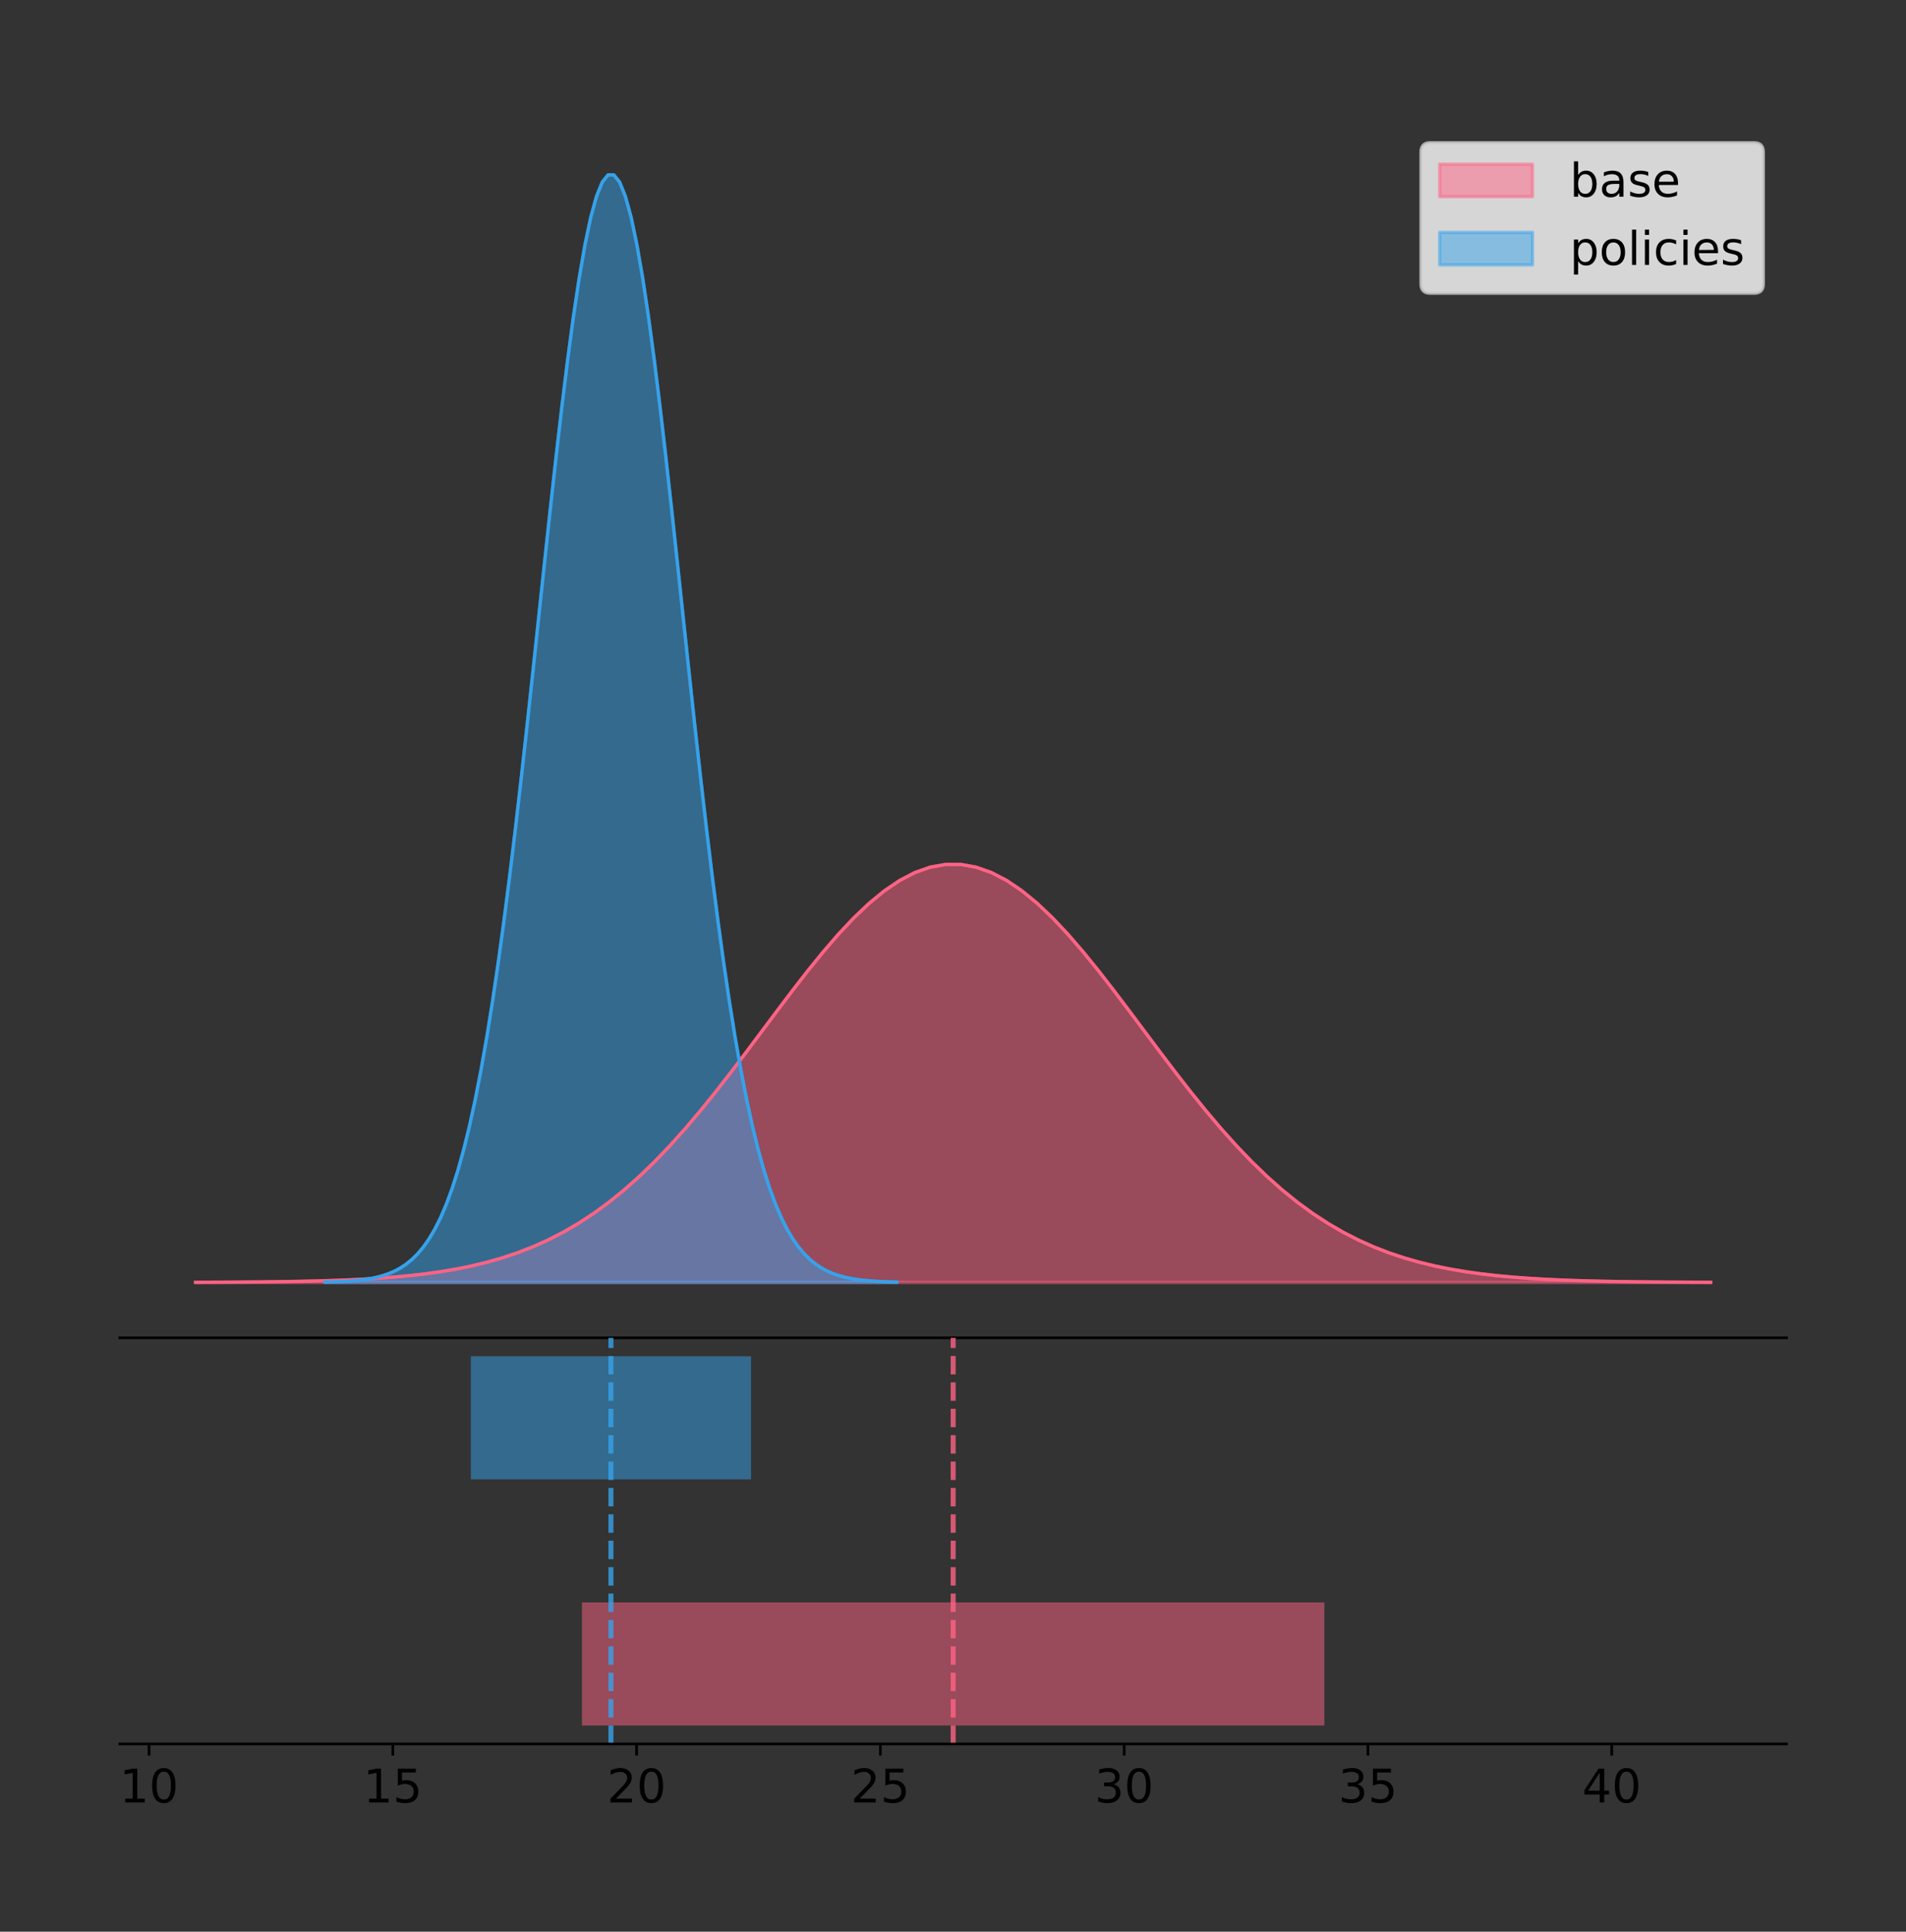 <?xml version="1.0" encoding="utf-8" standalone="no"?>
<!DOCTYPE svg PUBLIC "-//W3C//DTD SVG 1.1//EN"
  "http://www.w3.org/Graphics/SVG/1.1/DTD/svg11.dtd">
<!-- Created with matplotlib (https://matplotlib.org/) -->
<svg height="581.789pt" version="1.1" viewBox="0 0 574.298 581.789" width="574.298pt" xmlns="http://www.w3.org/2000/svg" xmlns:xlink="http://www.w3.org/1999/xlink">
 <rect x="0" y="0" width="574.298" height="581.789" fill="#333333" stroke="none"/>
 <defs>
  <style type="text/css">
*{stroke-linecap:butt;stroke-linejoin:round;}
  </style>
 </defs>
 <g id="figure_1">
  <g id="patch_1">
   <path d="M 0 581.789 
L 574.298 581.789 
L 574.298 0 
L 0 0 
z
" style="fill:none;"/>
  </g>
  <g id="axes_1">
   <g id="patch_2">
    <path d="M 36.098 402.93 
L 538.298 402.93 
L 538.298 36 
L 36.098 36 
z
" style="fill:none;"/>
   </g>
   <g id="PolyCollection_1">
    <defs>
     <path d="M 58.925 -195.538 
L 58.925 -195.58 
L 63.537 -195.596 
L 68.149 -195.618 
L 72.76 -195.646 
L 77.372 -195.684 
L 81.983 -195.734 
L 86.595 -195.799 
L 91.206 -195.884 
L 95.818 -195.993 
L 100.43 -196.133 
L 105.041 -196.311 
L 109.653 -196.535 
L 114.264 -196.815 
L 118.876 -197.165 
L 123.487 -197.596 
L 128.099 -198.124 
L 132.711 -198.767 
L 137.322 -199.543 
L 141.934 -200.474 
L 146.545 -201.582 
L 151.157 -202.889 
L 155.768 -204.422 
L 160.38 -206.204 
L 164.992 -208.261 
L 169.603 -210.615 
L 174.215 -213.289 
L 178.826 -216.301 
L 183.438 -219.665 
L 188.049 -223.393 
L 192.661 -227.487 
L 197.273 -231.944 
L 201.884 -236.753 
L 206.496 -241.894 
L 211.107 -247.336 
L 215.719 -253.041 
L 220.33 -258.958 
L 224.942 -265.029 
L 229.553 -271.186 
L 234.165 -277.352 
L 238.777 -283.445 
L 243.388 -289.376 
L 248 -295.057 
L 252.611 -300.394 
L 257.223 -305.298 
L 261.834 -309.683 
L 266.446 -313.472 
L 271.058 -316.593 
L 275.669 -318.988 
L 280.281 -320.61 
L 284.892 -321.43 
L 289.504 -321.43 
L 294.115 -320.61 
L 298.727 -318.988 
L 303.339 -316.593 
L 307.95 -313.472 
L 312.562 -309.683 
L 317.173 -305.298 
L 321.785 -300.394 
L 326.396 -295.057 
L 331.008 -289.376 
L 335.62 -283.445 
L 340.231 -277.352 
L 344.843 -271.186 
L 349.454 -265.029 
L 354.066 -258.958 
L 358.677 -253.041 
L 363.289 -247.336 
L 367.901 -241.894 
L 372.512 -236.753 
L 377.124 -231.944 
L 381.735 -227.487 
L 386.347 -223.393 
L 390.958 -219.665 
L 395.57 -216.301 
L 400.182 -213.289 
L 404.793 -210.615 
L 409.405 -208.261 
L 414.016 -206.204 
L 418.628 -204.422 
L 423.239 -202.889 
L 427.851 -201.582 
L 432.463 -200.474 
L 437.074 -199.543 
L 441.686 -198.767 
L 446.297 -198.124 
L 450.909 -197.596 
L 455.52 -197.165 
L 460.132 -196.815 
L 464.744 -196.535 
L 469.355 -196.311 
L 473.967 -196.133 
L 478.578 -195.993 
L 483.19 -195.884 
L 487.801 -195.799 
L 492.413 -195.734 
L 497.025 -195.684 
L 501.636 -195.646 
L 506.248 -195.618 
L 510.859 -195.596 
L 515.471 -195.58 
L 515.471 -195.538 
L 515.471 -195.538 
L 510.859 -195.538 
L 506.248 -195.538 
L 501.636 -195.538 
L 497.025 -195.538 
L 492.413 -195.538 
L 487.801 -195.538 
L 483.19 -195.538 
L 478.578 -195.538 
L 473.967 -195.538 
L 469.355 -195.538 
L 464.744 -195.538 
L 460.132 -195.538 
L 455.52 -195.538 
L 450.909 -195.538 
L 446.297 -195.538 
L 441.686 -195.538 
L 437.074 -195.538 
L 432.463 -195.538 
L 427.851 -195.538 
L 423.239 -195.538 
L 418.628 -195.538 
L 414.016 -195.538 
L 409.405 -195.538 
L 404.793 -195.538 
L 400.182 -195.538 
L 395.57 -195.538 
L 390.958 -195.538 
L 386.347 -195.538 
L 381.735 -195.538 
L 377.124 -195.538 
L 372.512 -195.538 
L 367.901 -195.538 
L 363.289 -195.538 
L 358.677 -195.538 
L 354.066 -195.538 
L 349.454 -195.538 
L 344.843 -195.538 
L 340.231 -195.538 
L 335.62 -195.538 
L 331.008 -195.538 
L 326.396 -195.538 
L 321.785 -195.538 
L 317.173 -195.538 
L 312.562 -195.538 
L 307.95 -195.538 
L 303.339 -195.538 
L 298.727 -195.538 
L 294.115 -195.538 
L 289.504 -195.538 
L 284.892 -195.538 
L 280.281 -195.538 
L 275.669 -195.538 
L 271.058 -195.538 
L 266.446 -195.538 
L 261.834 -195.538 
L 257.223 -195.538 
L 252.611 -195.538 
L 248 -195.538 
L 243.388 -195.538 
L 238.777 -195.538 
L 234.165 -195.538 
L 229.553 -195.538 
L 224.942 -195.538 
L 220.33 -195.538 
L 215.719 -195.538 
L 211.107 -195.538 
L 206.496 -195.538 
L 201.884 -195.538 
L 197.273 -195.538 
L 192.661 -195.538 
L 188.049 -195.538 
L 183.438 -195.538 
L 178.826 -195.538 
L 174.215 -195.538 
L 169.603 -195.538 
L 164.992 -195.538 
L 160.38 -195.538 
L 155.768 -195.538 
L 151.157 -195.538 
L 146.545 -195.538 
L 141.934 -195.538 
L 137.322 -195.538 
L 132.711 -195.538 
L 128.099 -195.538 
L 123.487 -195.538 
L 118.876 -195.538 
L 114.264 -195.538 
L 109.653 -195.538 
L 105.041 -195.538 
L 100.43 -195.538 
L 95.818 -195.538 
L 91.206 -195.538 
L 86.595 -195.538 
L 81.983 -195.538 
L 77.372 -195.538 
L 72.76 -195.538 
L 68.149 -195.538 
L 63.537 -195.538 
L 58.925 -195.538 
z
" id="m959ad76755" style="stroke:#ff6384;stroke-opacity:0.5;"/>
    </defs>
    <g clip-path="url(#p48e3e31feb)">
     <use style="fill:#ff6384;fill-opacity:0.5;stroke:#ff6384;stroke-opacity:0.5;" x="0" xlink:href="#m959ad76755" y="581.789"/>
    </g>
   </g>
   <g id="PolyCollection_2">
    <defs>
     <path d="M 97.933 -195.538 
L 97.933 -195.65 
L 99.673 -195.692 
L 101.414 -195.749 
L 103.154 -195.825 
L 104.895 -195.925 
L 106.635 -196.058 
L 108.376 -196.23 
L 110.116 -196.455 
L 111.856 -196.744 
L 113.597 -197.115 
L 115.337 -197.585 
L 117.078 -198.179 
L 118.818 -198.923 
L 120.559 -199.848 
L 122.299 -200.99 
L 124.039 -202.39 
L 125.78 -204.093 
L 127.52 -206.151 
L 129.261 -208.617 
L 131.001 -211.552 
L 132.742 -215.017 
L 134.482 -219.078 
L 136.222 -223.801 
L 137.963 -229.25 
L 139.703 -235.488 
L 141.444 -242.572 
L 143.184 -250.552 
L 144.925 -259.468 
L 146.665 -269.344 
L 148.405 -280.192 
L 150.146 -292.002 
L 151.886 -304.744 
L 153.627 -318.365 
L 155.367 -332.786 
L 157.108 -347.901 
L 158.848 -363.58 
L 160.588 -379.667 
L 162.329 -395.98 
L 164.069 -412.318 
L 165.81 -428.462 
L 167.55 -444.18 
L 169.291 -459.23 
L 171.031 -473.372 
L 172.771 -486.366 
L 174.512 -497.987 
L 176.252 -508.025 
L 177.993 -516.294 
L 179.733 -522.64 
L 181.474 -526.94 
L 183.214 -529.111 
L 184.954 -529.111 
L 186.695 -526.94 
L 188.435 -522.64 
L 190.176 -516.294 
L 191.916 -508.025 
L 193.657 -497.987 
L 195.397 -486.366 
L 197.137 -473.372 
L 198.878 -459.23 
L 200.618 -444.18 
L 202.359 -428.462 
L 204.099 -412.318 
L 205.839 -395.98 
L 207.58 -379.667 
L 209.32 -363.58 
L 211.061 -347.901 
L 212.801 -332.786 
L 214.542 -318.365 
L 216.282 -304.744 
L 218.022 -292.002 
L 219.763 -280.192 
L 221.503 -269.344 
L 223.244 -259.468 
L 224.984 -250.552 
L 226.725 -242.572 
L 228.465 -235.488 
L 230.205 -229.25 
L 231.946 -223.801 
L 233.686 -219.078 
L 235.427 -215.017 
L 237.167 -211.552 
L 238.908 -208.617 
L 240.648 -206.151 
L 242.388 -204.093 
L 244.129 -202.39 
L 245.869 -200.99 
L 247.61 -199.848 
L 249.35 -198.923 
L 251.091 -198.179 
L 252.831 -197.585 
L 254.571 -197.115 
L 256.312 -196.744 
L 258.052 -196.455 
L 259.793 -196.23 
L 261.533 -196.058 
L 263.274 -195.925 
L 265.014 -195.825 
L 266.754 -195.749 
L 268.495 -195.692 
L 270.235 -195.65 
L 270.235 -195.538 
L 270.235 -195.538 
L 268.495 -195.538 
L 266.754 -195.538 
L 265.014 -195.538 
L 263.274 -195.538 
L 261.533 -195.538 
L 259.793 -195.538 
L 258.052 -195.538 
L 256.312 -195.538 
L 254.571 -195.538 
L 252.831 -195.538 
L 251.091 -195.538 
L 249.35 -195.538 
L 247.61 -195.538 
L 245.869 -195.538 
L 244.129 -195.538 
L 242.388 -195.538 
L 240.648 -195.538 
L 238.908 -195.538 
L 237.167 -195.538 
L 235.427 -195.538 
L 233.686 -195.538 
L 231.946 -195.538 
L 230.205 -195.538 
L 228.465 -195.538 
L 226.725 -195.538 
L 224.984 -195.538 
L 223.244 -195.538 
L 221.503 -195.538 
L 219.763 -195.538 
L 218.022 -195.538 
L 216.282 -195.538 
L 214.542 -195.538 
L 212.801 -195.538 
L 211.061 -195.538 
L 209.32 -195.538 
L 207.58 -195.538 
L 205.839 -195.538 
L 204.099 -195.538 
L 202.359 -195.538 
L 200.618 -195.538 
L 198.878 -195.538 
L 197.137 -195.538 
L 195.397 -195.538 
L 193.657 -195.538 
L 191.916 -195.538 
L 190.176 -195.538 
L 188.435 -195.538 
L 186.695 -195.538 
L 184.954 -195.538 
L 183.214 -195.538 
L 181.474 -195.538 
L 179.733 -195.538 
L 177.993 -195.538 
L 176.252 -195.538 
L 174.512 -195.538 
L 172.771 -195.538 
L 171.031 -195.538 
L 169.291 -195.538 
L 167.55 -195.538 
L 165.81 -195.538 
L 164.069 -195.538 
L 162.329 -195.538 
L 160.588 -195.538 
L 158.848 -195.538 
L 157.108 -195.538 
L 155.367 -195.538 
L 153.627 -195.538 
L 151.886 -195.538 
L 150.146 -195.538 
L 148.405 -195.538 
L 146.665 -195.538 
L 144.925 -195.538 
L 143.184 -195.538 
L 141.444 -195.538 
L 139.703 -195.538 
L 137.963 -195.538 
L 136.222 -195.538 
L 134.482 -195.538 
L 132.742 -195.538 
L 131.001 -195.538 
L 129.261 -195.538 
L 127.52 -195.538 
L 125.78 -195.538 
L 124.039 -195.538 
L 122.299 -195.538 
L 120.559 -195.538 
L 118.818 -195.538 
L 117.078 -195.538 
L 115.337 -195.538 
L 113.597 -195.538 
L 111.856 -195.538 
L 110.116 -195.538 
L 108.376 -195.538 
L 106.635 -195.538 
L 104.895 -195.538 
L 103.154 -195.538 
L 101.414 -195.538 
L 99.673 -195.538 
L 97.933 -195.538 
z
" id="m6f87eaa5c7" style="stroke:#36a2eb;stroke-opacity:0.5;"/>
    </defs>
    <g clip-path="url(#p48e3e31feb)">
     <use style="fill:#36a2eb;fill-opacity:0.5;stroke:#36a2eb;stroke-opacity:0.5;" x="0" xlink:href="#m6f87eaa5c7" y="581.789"/>
    </g>
   </g>
   <g id="line2d_1">
    <path clip-path="url(#p48e3e31feb)" d="M 58.925 386.209 
L 63.537 386.193 
L 68.149 386.172 
L 72.76 386.143 
L 77.372 386.105 
L 81.983 386.055 
L 86.595 385.99 
L 91.206 385.905 
L 95.818 385.796 
L 100.43 385.656 
L 105.041 385.479 
L 109.653 385.255 
L 114.264 384.974 
L 118.876 384.625 
L 123.487 384.194 
L 128.099 383.665 
L 132.711 383.023 
L 137.322 382.246 
L 141.934 381.315 
L 146.545 380.208 
L 151.157 378.9 
L 155.768 377.367 
L 160.38 375.585 
L 164.992 373.528 
L 169.603 371.174 
L 174.215 368.5 
L 178.826 365.489 
L 183.438 362.124 
L 188.049 358.397 
L 192.661 354.303 
L 197.273 349.845 
L 201.884 345.036 
L 206.496 339.896 
L 211.107 334.453 
L 215.719 328.749 
L 220.33 322.831 
L 224.942 316.76 
L 229.553 310.604 
L 234.165 304.438 
L 238.777 298.345 
L 243.388 292.413 
L 248 286.733 
L 252.611 281.396 
L 257.223 276.492 
L 261.834 272.106 
L 266.446 268.318 
L 271.058 265.197 
L 275.669 262.802 
L 280.281 261.179 
L 284.892 260.36 
L 289.504 260.36 
L 294.115 261.179 
L 298.727 262.802 
L 303.339 265.197 
L 307.95 268.318 
L 312.562 272.106 
L 317.173 276.492 
L 321.785 281.396 
L 326.396 286.733 
L 331.008 292.413 
L 335.62 298.345 
L 340.231 304.438 
L 344.843 310.604 
L 349.454 316.76 
L 354.066 322.831 
L 358.677 328.749 
L 363.289 334.453 
L 367.901 339.896 
L 372.512 345.036 
L 377.124 349.845 
L 381.735 354.303 
L 386.347 358.397 
L 390.958 362.124 
L 395.57 365.489 
L 400.182 368.5 
L 404.793 371.174 
L 409.405 373.528 
L 414.016 375.585 
L 418.628 377.367 
L 423.239 378.9 
L 427.851 380.208 
L 432.463 381.315 
L 437.074 382.246 
L 441.686 383.023 
L 446.297 383.665 
L 450.909 384.194 
L 455.52 384.625 
L 460.132 384.974 
L 464.744 385.255 
L 469.355 385.479 
L 473.967 385.656 
L 478.578 385.796 
L 483.19 385.905 
L 487.801 385.99 
L 492.413 386.055 
L 497.025 386.105 
L 501.636 386.143 
L 506.248 386.172 
L 510.859 386.193 
L 515.471 386.209 
" style="fill:none;stroke:#ff6384;stroke-linecap:square;"/>
   </g>
   <g id="line2d_2">
    <path clip-path="url(#p48e3e31feb)" d="M 97.933 386.139 
L 99.673 386.097 
L 101.414 386.04 
L 103.154 385.965 
L 104.895 385.864 
L 106.635 385.732 
L 108.376 385.559 
L 110.116 385.334 
L 111.856 385.045 
L 113.597 384.675 
L 115.337 384.204 
L 117.078 383.61 
L 118.818 382.867 
L 120.559 381.941 
L 122.299 380.799 
L 124.039 379.399 
L 125.78 377.696 
L 127.52 375.639 
L 129.261 373.172 
L 131.001 370.238 
L 132.742 366.772 
L 134.482 362.711 
L 136.222 357.989 
L 137.963 352.539 
L 139.703 346.301 
L 141.444 339.217 
L 143.184 331.237 
L 144.925 322.322 
L 146.665 312.445 
L 148.405 301.597 
L 150.146 289.787 
L 151.886 277.045 
L 153.627 263.424 
L 155.367 249.004 
L 157.108 233.888 
L 158.848 218.209 
L 160.588 202.123 
L 162.329 185.809 
L 164.069 169.471 
L 165.81 153.327 
L 167.55 137.61 
L 169.291 122.559 
L 171.031 108.418 
L 172.771 95.423 
L 174.512 83.803 
L 176.252 73.765 
L 177.993 65.495 
L 179.733 59.15 
L 181.474 54.85 
L 183.214 52.679 
L 184.954 52.679 
L 186.695 54.85 
L 188.435 59.15 
L 190.176 65.495 
L 191.916 73.765 
L 193.657 83.803 
L 195.397 95.423 
L 197.137 108.418 
L 198.878 122.559 
L 200.618 137.61 
L 202.359 153.327 
L 204.099 169.471 
L 205.839 185.809 
L 207.58 202.123 
L 209.32 218.209 
L 211.061 233.888 
L 212.801 249.004 
L 214.542 263.424 
L 216.282 277.045 
L 218.022 289.787 
L 219.763 301.597 
L 221.503 312.445 
L 223.244 322.322 
L 224.984 331.237 
L 226.725 339.217 
L 228.465 346.301 
L 230.205 352.539 
L 231.946 357.989 
L 233.686 362.711 
L 235.427 366.772 
L 237.167 370.238 
L 238.908 373.172 
L 240.648 375.639 
L 242.388 377.696 
L 244.129 379.399 
L 245.869 380.799 
L 247.61 381.941 
L 249.35 382.867 
L 251.091 383.61 
L 252.831 384.204 
L 254.571 384.675 
L 256.312 385.045 
L 258.052 385.334 
L 259.793 385.559 
L 261.533 385.732 
L 263.274 385.864 
L 265.014 385.965 
L 266.754 386.04 
L 268.495 386.097 
L 270.235 386.139 
" style="fill:none;stroke:#36a2eb;stroke-linecap:square;"/>
   </g>
   <g id="patch_3">
    <path d="M 36.098 402.93 
L 538.298 402.93 
" style="fill:none;stroke:#000000;stroke-linecap:square;stroke-linejoin:miter;stroke-width:0.8;"/>
   </g>
   <g id="legend_1">
    <g id="patch_4">
     <path d="M 430.971 88.299 
L 528.498 88.299 
Q 531.298 88.299 531.298 85.499 
L 531.298 45.8 
Q 531.298 43 528.498 43 
L 430.971 43 
Q 428.171 43 428.171 45.8 
L 428.171 85.499 
Q 428.171 88.299 430.971 88.299 
z
" style="fill:#ffffff;opacity:0.8;stroke:#cccccc;stroke-linejoin:miter;"/>
    </g>
    <g id="patch_5">
     <path d="M 433.771 59.238 
L 461.771 59.238 
L 461.771 49.438 
L 433.771 49.438 
z
" style="fill:#ff6384;opacity:0.5;stroke:#ff6384;stroke-linejoin:miter;"/>
    </g>
    <g id="text_1">
     <!-- base -->
     <defs>
      <path d="M 48.688 27.297 
Q 48.688 37.203 44.609 42.844 
Q 40.531 48.484 33.406 48.484 
Q 26.266 48.484 22.188 42.844 
Q 18.109 37.203 18.109 27.297 
Q 18.109 17.391 22.188 11.75 
Q 26.266 6.109 33.406 6.109 
Q 40.531 6.109 44.609 11.75 
Q 48.688 17.391 48.688 27.297 
z
M 18.109 46.391 
Q 20.953 51.266 25.266 53.625 
Q 29.594 56 35.594 56 
Q 45.562 56 51.781 48.094 
Q 58.016 40.188 58.016 27.297 
Q 58.016 14.406 51.781 6.484 
Q 45.562 -1.422 35.594 -1.422 
Q 29.594 -1.422 25.266 0.953 
Q 20.953 3.328 18.109 8.203 
L 18.109 0 
L 9.078 0 
L 9.078 75.984 
L 18.109 75.984 
z
" id="DejaVuSans-98"/>
      <path d="M 34.281 27.484 
Q 23.391 27.484 19.188 25 
Q 14.984 22.516 14.984 16.5 
Q 14.984 11.719 18.141 8.906 
Q 21.297 6.109 26.703 6.109 
Q 34.188 6.109 38.703 11.406 
Q 43.219 16.703 43.219 25.484 
L 43.219 27.484 
z
M 52.203 31.203 
L 52.203 0 
L 43.219 0 
L 43.219 8.297 
Q 40.141 3.328 35.547 0.953 
Q 30.953 -1.422 24.312 -1.422 
Q 15.922 -1.422 10.953 3.297 
Q 6 8.016 6 15.922 
Q 6 25.141 12.172 29.828 
Q 18.359 34.516 30.609 34.516 
L 43.219 34.516 
L 43.219 35.406 
Q 43.219 41.609 39.141 45 
Q 35.062 48.391 27.688 48.391 
Q 23 48.391 18.547 47.266 
Q 14.109 46.141 10.016 43.891 
L 10.016 52.203 
Q 14.938 54.109 19.578 55.047 
Q 24.219 56 28.609 56 
Q 40.484 56 46.344 49.844 
Q 52.203 43.703 52.203 31.203 
z
" id="DejaVuSans-97"/>
      <path d="M 44.281 53.078 
L 44.281 44.578 
Q 40.484 46.531 36.375 47.5 
Q 32.281 48.484 27.875 48.484 
Q 21.188 48.484 17.844 46.438 
Q 14.5 44.391 14.5 40.281 
Q 14.5 37.156 16.891 35.375 
Q 19.281 33.594 26.516 31.984 
L 29.594 31.297 
Q 39.156 29.25 43.188 25.516 
Q 47.219 21.781 47.219 15.094 
Q 47.219 7.469 41.188 3.016 
Q 35.156 -1.422 24.609 -1.422 
Q 20.219 -1.422 15.453 -0.562 
Q 10.688 0.297 5.422 2 
L 5.422 11.281 
Q 10.406 8.688 15.234 7.391 
Q 20.062 6.109 24.812 6.109 
Q 31.156 6.109 34.562 8.281 
Q 37.984 10.453 37.984 14.406 
Q 37.984 18.062 35.516 20.016 
Q 33.062 21.969 24.703 23.781 
L 21.578 24.516 
Q 13.234 26.266 9.516 29.906 
Q 5.812 33.547 5.812 39.891 
Q 5.812 47.609 11.281 51.797 
Q 16.75 56 26.812 56 
Q 31.781 56 36.172 55.266 
Q 40.578 54.547 44.281 53.078 
z
" id="DejaVuSans-115"/>
      <path d="M 56.203 29.594 
L 56.203 25.203 
L 14.891 25.203 
Q 15.484 15.922 20.484 11.062 
Q 25.484 6.203 34.422 6.203 
Q 39.594 6.203 44.453 7.469 
Q 49.312 8.734 54.109 11.281 
L 54.109 2.781 
Q 49.266 0.734 44.188 -0.344 
Q 39.109 -1.422 33.891 -1.422 
Q 20.797 -1.422 13.156 6.188 
Q 5.516 13.812 5.516 26.812 
Q 5.516 40.234 12.766 48.109 
Q 20.016 56 32.328 56 
Q 43.359 56 49.781 48.891 
Q 56.203 41.797 56.203 29.594 
z
M 47.219 32.234 
Q 47.125 39.594 43.094 43.984 
Q 39.062 48.391 32.422 48.391 
Q 24.906 48.391 20.391 44.141 
Q 15.875 39.891 15.188 32.172 
z
" id="DejaVuSans-101"/>
     </defs>
     <g transform="translate(472.971 59.238)scale(0.14 -0.14)">
      <use xlink:href="#DejaVuSans-98"/>
      <use x="63.477" xlink:href="#DejaVuSans-97"/>
      <use x="124.756" xlink:href="#DejaVuSans-115"/>
      <use x="176.855" xlink:href="#DejaVuSans-101"/>
     </g>
    </g>
    <g id="patch_6">
     <path d="M 433.771 79.787 
L 461.771 79.787 
L 461.771 69.987 
L 433.771 69.987 
z
" style="fill:#36a2eb;opacity:0.5;stroke:#36a2eb;stroke-linejoin:miter;"/>
    </g>
    <g id="text_2">
     <!-- policies -->
     <defs>
      <path d="M 18.109 8.203 
L 18.109 -20.797 
L 9.078 -20.797 
L 9.078 54.688 
L 18.109 54.688 
L 18.109 46.391 
Q 20.953 51.266 25.266 53.625 
Q 29.594 56 35.594 56 
Q 45.562 56 51.781 48.094 
Q 58.016 40.188 58.016 27.297 
Q 58.016 14.406 51.781 6.484 
Q 45.562 -1.422 35.594 -1.422 
Q 29.594 -1.422 25.266 0.953 
Q 20.953 3.328 18.109 8.203 
z
M 48.688 27.297 
Q 48.688 37.203 44.609 42.844 
Q 40.531 48.484 33.406 48.484 
Q 26.266 48.484 22.188 42.844 
Q 18.109 37.203 18.109 27.297 
Q 18.109 17.391 22.188 11.75 
Q 26.266 6.109 33.406 6.109 
Q 40.531 6.109 44.609 11.75 
Q 48.688 17.391 48.688 27.297 
z
" id="DejaVuSans-112"/>
      <path d="M 30.609 48.391 
Q 23.391 48.391 19.188 42.75 
Q 14.984 37.109 14.984 27.297 
Q 14.984 17.484 19.156 11.844 
Q 23.344 6.203 30.609 6.203 
Q 37.797 6.203 41.984 11.859 
Q 46.188 17.531 46.188 27.297 
Q 46.188 37.016 41.984 42.703 
Q 37.797 48.391 30.609 48.391 
z
M 30.609 56 
Q 42.328 56 49.016 48.375 
Q 55.719 40.766 55.719 27.297 
Q 55.719 13.875 49.016 6.219 
Q 42.328 -1.422 30.609 -1.422 
Q 18.844 -1.422 12.172 6.219 
Q 5.516 13.875 5.516 27.297 
Q 5.516 40.766 12.172 48.375 
Q 18.844 56 30.609 56 
z
" id="DejaVuSans-111"/>
      <path d="M 9.422 75.984 
L 18.406 75.984 
L 18.406 0 
L 9.422 0 
z
" id="DejaVuSans-108"/>
      <path d="M 9.422 54.688 
L 18.406 54.688 
L 18.406 0 
L 9.422 0 
z
M 9.422 75.984 
L 18.406 75.984 
L 18.406 64.594 
L 9.422 64.594 
z
" id="DejaVuSans-105"/>
      <path d="M 48.781 52.594 
L 48.781 44.188 
Q 44.969 46.297 41.141 47.344 
Q 37.312 48.391 33.406 48.391 
Q 24.656 48.391 19.812 42.844 
Q 14.984 37.312 14.984 27.297 
Q 14.984 17.281 19.812 11.734 
Q 24.656 6.203 33.406 6.203 
Q 37.312 6.203 41.141 7.25 
Q 44.969 8.297 48.781 10.406 
L 48.781 2.094 
Q 45.016 0.344 40.984 -0.531 
Q 36.969 -1.422 32.422 -1.422 
Q 20.062 -1.422 12.781 6.344 
Q 5.516 14.109 5.516 27.297 
Q 5.516 40.672 12.859 48.328 
Q 20.219 56 33.016 56 
Q 37.156 56 41.109 55.141 
Q 45.062 54.297 48.781 52.594 
z
" id="DejaVuSans-99"/>
     </defs>
     <g transform="translate(472.971 79.787)scale(0.14 -0.14)">
      <use xlink:href="#DejaVuSans-112"/>
      <use x="63.477" xlink:href="#DejaVuSans-111"/>
      <use x="124.658" xlink:href="#DejaVuSans-108"/>
      <use x="152.441" xlink:href="#DejaVuSans-105"/>
      <use x="180.225" xlink:href="#DejaVuSans-99"/>
      <use x="235.205" xlink:href="#DejaVuSans-105"/>
      <use x="262.988" xlink:href="#DejaVuSans-101"/>
      <use x="324.512" xlink:href="#DejaVuSans-115"/>
     </g>
    </g>
   </g>
  </g>
  <g id="axes_2">
   <g id="patch_7">
    <path d="M 36.098 525.24 
L 538.298 525.24 
L 538.298 402.93 
L 36.098 402.93 
z
" style="fill:none;"/>
   </g>
   <g id="patch_8">
    <path clip-path="url(#p34f556a609)" d="M 175.344 519.68 
L 399.052 519.68 
L 399.052 482.617 
L 175.344 482.617 
z
" style="fill:#ff6384;opacity:0.5;"/>
   </g>
   <g id="patch_9">
    <path clip-path="url(#p34f556a609)" d="M 141.87 445.553 
L 226.298 445.553 
L 226.298 408.49 
L 141.87 408.49 
z
" style="fill:#36a2eb;opacity:0.5;"/>
   </g>
   <g id="matplotlib.axis_1">
    <g id="xtick_1">
     <g id="line2d_3">
      <defs>
       <path d="M 0 0 
L 0 3.5 
" id="m50fef7df8c" style="stroke:#000000;stroke-width:0.8;"/>
      </defs>
      <g>
       <use style="stroke:#000000;stroke-width:0.8;" x="44.907" xlink:href="#m50fef7df8c" y="525.24"/>
      </g>
     </g>
     <g id="text_3">
      <!-- 10 -->
      <defs>
       <path d="M 12.406 8.297 
L 28.516 8.297 
L 28.516 63.922 
L 10.984 60.406 
L 10.984 69.391 
L 28.422 72.906 
L 38.281 72.906 
L 38.281 8.297 
L 54.391 8.297 
L 54.391 0 
L 12.406 0 
z
" id="DejaVuSans-49"/>
       <path d="M 31.781 66.406 
Q 24.172 66.406 20.328 58.906 
Q 16.5 51.422 16.5 36.375 
Q 16.5 21.391 20.328 13.891 
Q 24.172 6.391 31.781 6.391 
Q 39.453 6.391 43.281 13.891 
Q 47.125 21.391 47.125 36.375 
Q 47.125 51.422 43.281 58.906 
Q 39.453 66.406 31.781 66.406 
z
M 31.781 74.219 
Q 44.047 74.219 50.516 64.516 
Q 56.984 54.828 56.984 36.375 
Q 56.984 17.969 50.516 8.266 
Q 44.047 -1.422 31.781 -1.422 
Q 19.531 -1.422 13.062 8.266 
Q 6.594 17.969 6.594 36.375 
Q 6.594 54.828 13.062 64.516 
Q 19.531 74.219 31.781 74.219 
z
" id="DejaVuSans-48"/>
      </defs>
      <g transform="translate(36 542.878)scale(0.14 -0.14)">
       <use xlink:href="#DejaVuSans-49"/>
       <use x="63.623" xlink:href="#DejaVuSans-48"/>
      </g>
     </g>
    </g>
    <g id="xtick_2">
     <g id="line2d_4">
      <g>
       <use style="stroke:#000000;stroke-width:0.8;" x="118.361" xlink:href="#m50fef7df8c" y="525.24"/>
      </g>
     </g>
     <g id="text_4">
      <!-- 15 -->
      <defs>
       <path d="M 10.797 72.906 
L 49.516 72.906 
L 49.516 64.594 
L 19.828 64.594 
L 19.828 46.734 
Q 21.969 47.469 24.109 47.828 
Q 26.266 48.188 28.422 48.188 
Q 40.625 48.188 47.75 41.5 
Q 54.891 34.812 54.891 23.391 
Q 54.891 11.625 47.562 5.094 
Q 40.234 -1.422 26.906 -1.422 
Q 22.312 -1.422 17.547 -0.641 
Q 12.797 0.141 7.719 1.703 
L 7.719 11.625 
Q 12.109 9.234 16.797 8.062 
Q 21.484 6.891 26.703 6.891 
Q 35.156 6.891 40.078 11.328 
Q 45.016 15.766 45.016 23.391 
Q 45.016 31 40.078 35.438 
Q 35.156 39.891 26.703 39.891 
Q 22.75 39.891 18.812 39.016 
Q 14.891 38.141 10.797 36.281 
z
" id="DejaVuSans-53"/>
      </defs>
      <g transform="translate(109.453 542.878)scale(0.14 -0.14)">
       <use xlink:href="#DejaVuSans-49"/>
       <use x="63.623" xlink:href="#DejaVuSans-53"/>
      </g>
     </g>
    </g>
    <g id="xtick_3">
     <g id="line2d_5">
      <g>
       <use style="stroke:#000000;stroke-width:0.8;" x="191.814" xlink:href="#m50fef7df8c" y="525.24"/>
      </g>
     </g>
     <g id="text_5">
      <!-- 20 -->
      <defs>
       <path d="M 19.188 8.297 
L 53.609 8.297 
L 53.609 0 
L 7.328 0 
L 7.328 8.297 
Q 12.938 14.109 22.625 23.891 
Q 32.328 33.688 34.812 36.531 
Q 39.547 41.844 41.422 45.531 
Q 43.312 49.219 43.312 52.781 
Q 43.312 58.594 39.234 62.25 
Q 35.156 65.922 28.609 65.922 
Q 23.969 65.922 18.812 64.312 
Q 13.672 62.703 7.812 59.422 
L 7.812 69.391 
Q 13.766 71.781 18.938 73 
Q 24.125 74.219 28.422 74.219 
Q 39.75 74.219 46.484 68.547 
Q 53.219 62.891 53.219 53.422 
Q 53.219 48.922 51.531 44.891 
Q 49.859 40.875 45.406 35.406 
Q 44.188 33.984 37.641 27.219 
Q 31.109 20.453 19.188 8.297 
z
" id="DejaVuSans-50"/>
      </defs>
      <g transform="translate(182.907 542.878)scale(0.14 -0.14)">
       <use xlink:href="#DejaVuSans-50"/>
       <use x="63.623" xlink:href="#DejaVuSans-48"/>
      </g>
     </g>
    </g>
    <g id="xtick_4">
     <g id="line2d_6">
      <g>
       <use style="stroke:#000000;stroke-width:0.8;" x="265.268" xlink:href="#m50fef7df8c" y="525.24"/>
      </g>
     </g>
     <g id="text_6">
      <!-- 25 -->
      <g transform="translate(256.36 542.878)scale(0.14 -0.14)">
       <use xlink:href="#DejaVuSans-50"/>
       <use x="63.623" xlink:href="#DejaVuSans-53"/>
      </g>
     </g>
    </g>
    <g id="xtick_5">
     <g id="line2d_7">
      <g>
       <use style="stroke:#000000;stroke-width:0.8;" x="338.721" xlink:href="#m50fef7df8c" y="525.24"/>
      </g>
     </g>
     <g id="text_7">
      <!-- 30 -->
      <defs>
       <path d="M 40.578 39.312 
Q 47.656 37.797 51.625 33 
Q 55.609 28.219 55.609 21.188 
Q 55.609 10.406 48.188 4.484 
Q 40.766 -1.422 27.094 -1.422 
Q 22.516 -1.422 17.656 -0.516 
Q 12.797 0.391 7.625 2.203 
L 7.625 11.719 
Q 11.719 9.328 16.594 8.109 
Q 21.484 6.891 26.812 6.891 
Q 36.078 6.891 40.938 10.547 
Q 45.797 14.203 45.797 21.188 
Q 45.797 27.641 41.281 31.266 
Q 36.766 34.906 28.719 34.906 
L 20.219 34.906 
L 20.219 43.016 
L 29.109 43.016 
Q 36.375 43.016 40.234 45.922 
Q 44.094 48.828 44.094 54.297 
Q 44.094 59.906 40.109 62.906 
Q 36.141 65.922 28.719 65.922 
Q 24.656 65.922 20.016 65.031 
Q 15.375 64.156 9.812 62.312 
L 9.812 71.094 
Q 15.438 72.656 20.344 73.438 
Q 25.25 74.219 29.594 74.219 
Q 40.828 74.219 47.359 69.109 
Q 53.906 64.016 53.906 55.328 
Q 53.906 49.266 50.438 45.094 
Q 46.969 40.922 40.578 39.312 
z
" id="DejaVuSans-51"/>
      </defs>
      <g transform="translate(329.814 542.878)scale(0.14 -0.14)">
       <use xlink:href="#DejaVuSans-51"/>
       <use x="63.623" xlink:href="#DejaVuSans-48"/>
      </g>
     </g>
    </g>
    <g id="xtick_6">
     <g id="line2d_8">
      <g>
       <use style="stroke:#000000;stroke-width:0.8;" x="412.175" xlink:href="#m50fef7df8c" y="525.24"/>
      </g>
     </g>
     <g id="text_8">
      <!-- 35 -->
      <g transform="translate(403.267 542.878)scale(0.14 -0.14)">
       <use xlink:href="#DejaVuSans-51"/>
       <use x="63.623" xlink:href="#DejaVuSans-53"/>
      </g>
     </g>
    </g>
    <g id="xtick_7">
     <g id="line2d_9">
      <g>
       <use style="stroke:#000000;stroke-width:0.8;" x="485.628" xlink:href="#m50fef7df8c" y="525.24"/>
      </g>
     </g>
     <g id="text_9">
      <!-- 40 -->
      <defs>
       <path d="M 37.797 64.312 
L 12.891 25.391 
L 37.797 25.391 
z
M 35.203 72.906 
L 47.609 72.906 
L 47.609 25.391 
L 58.016 25.391 
L 58.016 17.188 
L 47.609 17.188 
L 47.609 0 
L 37.797 0 
L 37.797 17.188 
L 4.891 17.188 
L 4.891 26.703 
z
" id="DejaVuSans-52"/>
      </defs>
      <g transform="translate(476.721 542.878)scale(0.14 -0.14)">
       <use xlink:href="#DejaVuSans-52"/>
       <use x="63.623" xlink:href="#DejaVuSans-48"/>
      </g>
     </g>
    </g>
   </g>
   <g id="line2d_10">
    <path clip-path="url(#p34f556a609)" d="M 287.198 525.24 
L 287.198 402.93 
" style="fill:none;stroke:#ff6384;stroke-dasharray:5.55,2.4;stroke-dashoffset:0;stroke-opacity:0.8;stroke-width:1.5;"/>
   </g>
   <g id="line2d_11">
    <path clip-path="url(#p34f556a609)" d="M 184.084 525.24 
L 184.084 402.93 
" style="fill:none;stroke:#36a2eb;stroke-dasharray:5.55,2.4;stroke-dashoffset:0;stroke-opacity:0.8;stroke-width:1.5;"/>
   </g>
   <g id="patch_10">
    <path d="M 36.098 525.24 
L 538.298 525.24 
" style="fill:none;stroke:#000000;stroke-linecap:square;stroke-linejoin:miter;stroke-width:0.8;"/>
   </g>
  </g>
 </g>
 <defs>
  <clipPath id="p48e3e31feb">
   <rect height="366.93" width="502.2" x="36.098" y="36"/>
  </clipPath>
  <clipPath id="p34f556a609">
   <rect height="122.31" width="502.2" x="36.098" y="402.93"/>
  </clipPath>
 </defs>
</svg>
